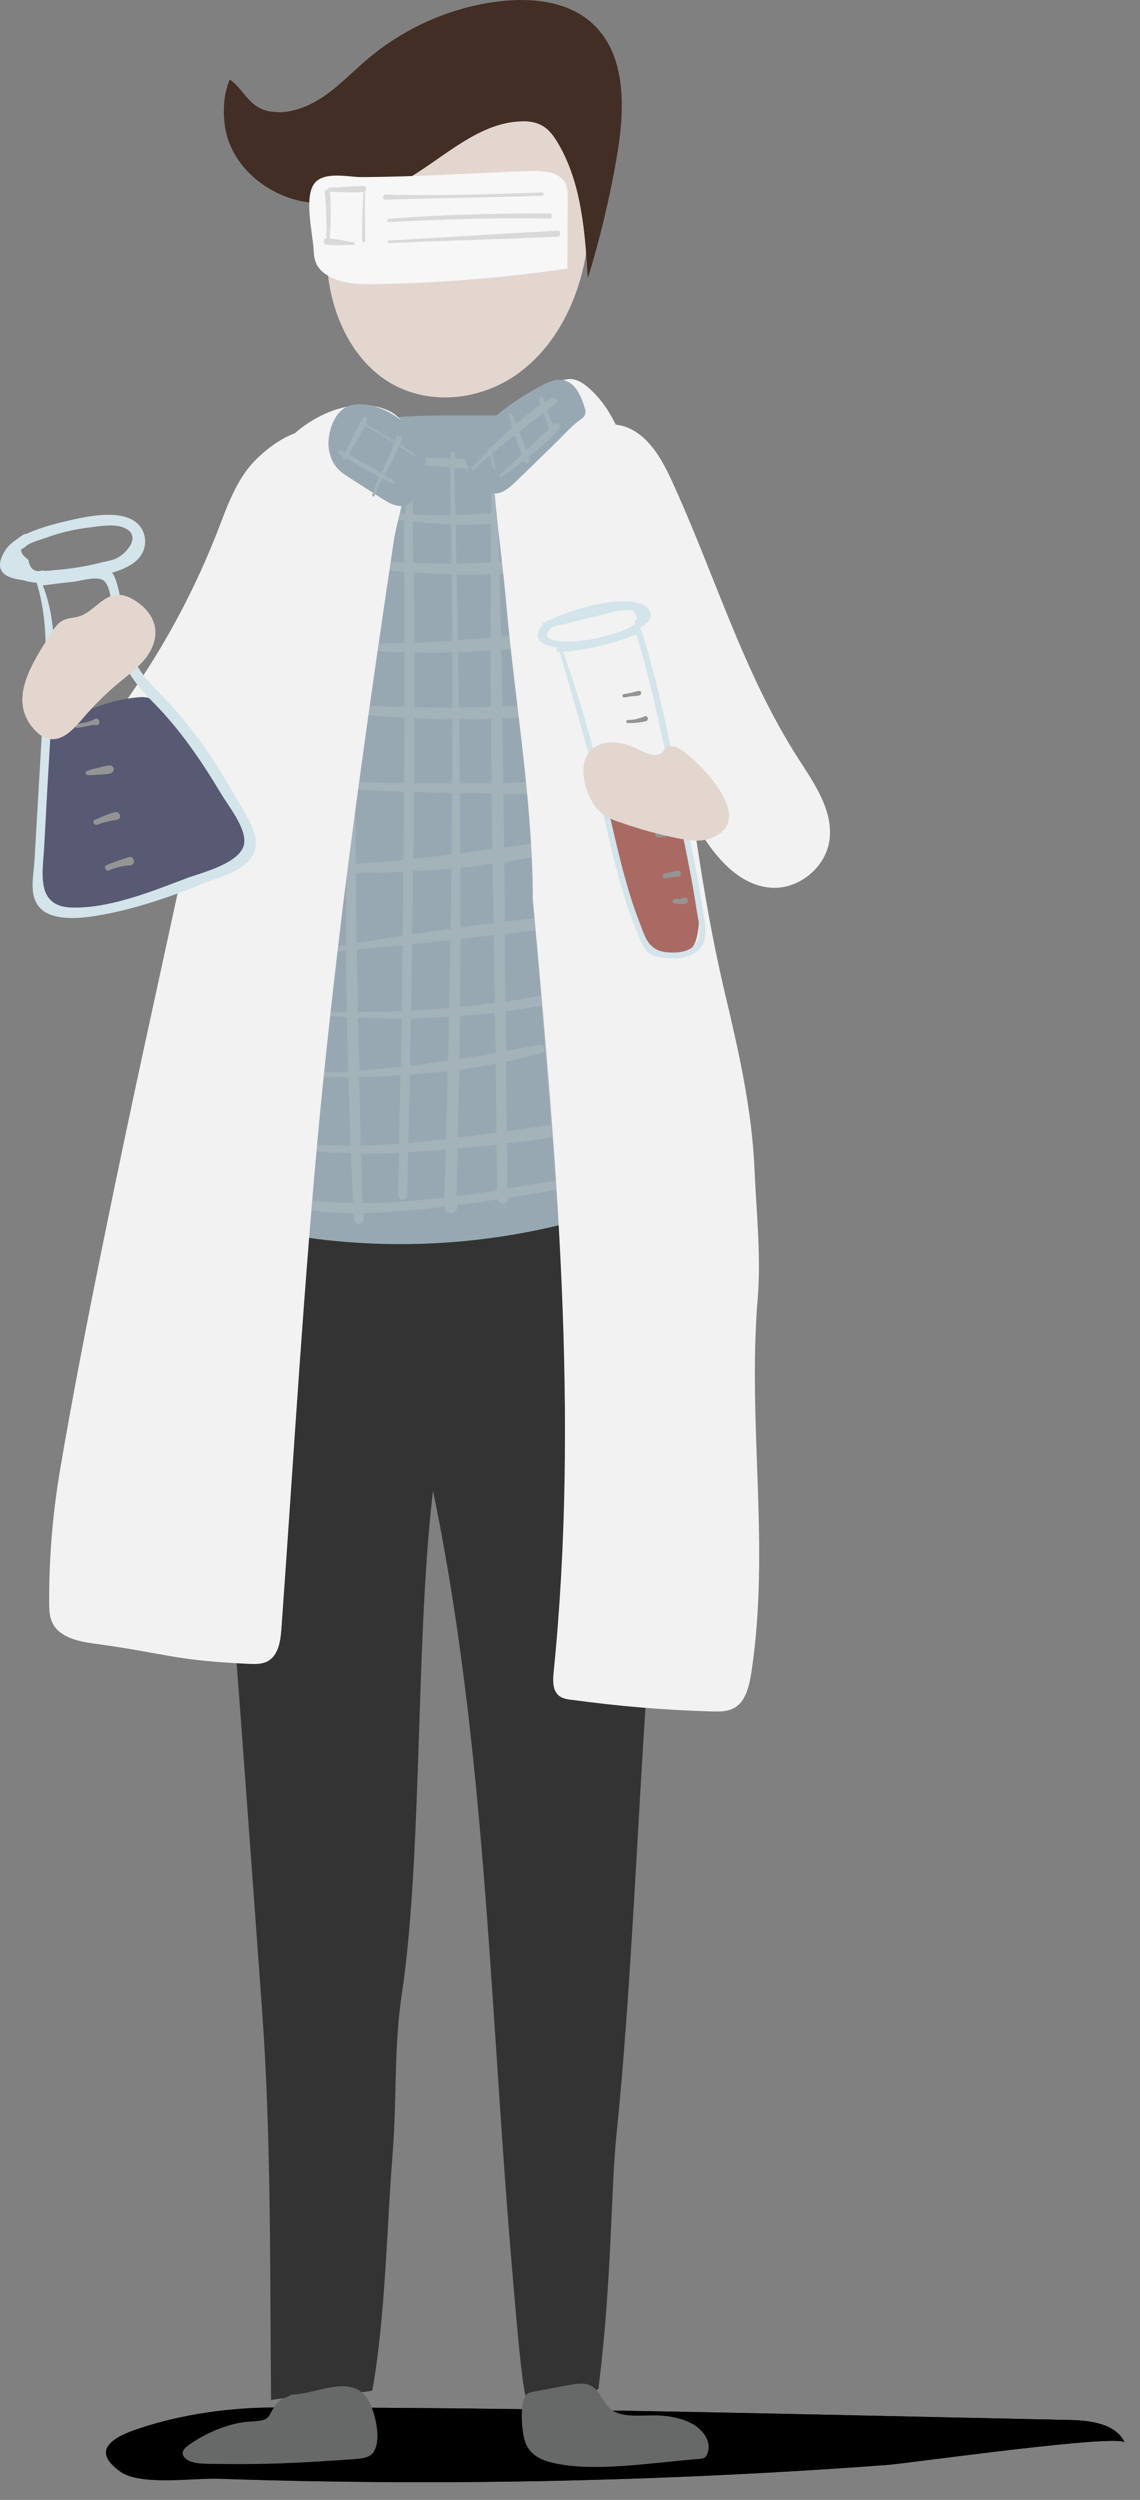 <svg width="52" height="114" viewBox="0 0 52 114" fill="none" xmlns="http://www.w3.org/2000/svg">
<rect x="0" y="0" width="52" height="114" fill="#808080" stroke="none"/>
<path d="M51.303 111.386C50.894 110.516 49.733 110.376 48.773 110.356C36.714 110.106 24.603 109.776 12.543 109.786C10.503 109.786 8.333 110.086 6.393 110.726C5.263 111.096 4.053 111.686 5.493 112.716C6.413 113.366 8.853 112.996 9.943 113.036C16.494 113.256 23.044 113.246 29.584 113.006C33.214 112.876 36.834 112.676 40.464 112.406C41.474 112.326 51.114 110.966 51.303 111.386Z" fill="url(#paint0_linear_160_16)"/>
<path d="M51.303 111.386C50.894 110.516 49.733 110.376 48.773 110.356C36.714 110.106 24.603 109.776 12.543 109.786C10.503 109.786 8.333 110.086 6.393 110.726C5.263 111.096 4.053 111.686 5.493 112.716C6.413 113.366 8.853 112.996 9.943 113.036C16.494 113.256 23.044 113.246 29.584 113.006C33.214 112.876 36.834 112.676 40.464 112.406C41.474 112.326 51.114 110.966 51.303 111.386Z" fill="url(#paint1_linear_160_16)"/>
<path d="M18.724 52.146C19.003 51.546 19.373 50.946 20.023 50.576C20.863 50.106 21.974 50.136 22.994 50.206C24.534 50.316 26.073 50.476 27.593 50.686C28.843 50.866 30.194 51.126 30.963 51.946C31.674 52.706 31.683 53.746 31.654 54.706C31.424 61.746 30.014 69.646 29.523 76.686C29.073 83.136 28.784 90.876 28.123 97.316C27.863 99.816 27.904 104.066 27.323 108.706C27.284 109.066 27.334 108.856 27.134 109.056C27.023 109.006 26.904 108.966 26.744 108.956C26.224 108.926 24.823 109.306 24.303 109.276C24.183 109.266 24.084 109.286 23.994 109.306C23.773 108.836 23.373 103.556 23.314 102.936C22.253 90.286 22.104 77.466 19.084 65.006C18.044 60.746 16.823 56.216 18.724 52.146Z" fill="#333333"/>
<path d="M11.963 91.796C12.373 97.486 12.313 103.746 12.364 109.446C13.293 109.256 16.064 109.206 16.983 109.016C17.584 105.656 17.643 101.546 17.913 98.156C18.104 95.756 17.963 93.366 18.323 90.976C19.334 84.296 18.904 73.466 19.913 66.786C20.363 63.826 20.814 60.856 21.744 57.966C22.744 54.876 23.873 50.496 18.773 49.526C15.893 48.976 12.184 49.716 10.543 51.796C8.673 54.166 9.334 57.556 9.524 60.186C9.834 64.506 10.584 72.966 10.903 77.286C11.264 82.136 11.614 86.966 11.963 91.796Z" fill="#333333"/>
<path d="M26.674 18.596C27.393 20.516 27.534 22.606 27.753 24.646C28.744 33.876 31.424 42.936 31.573 52.216C31.584 52.706 31.573 53.226 31.284 53.626C31.053 53.936 30.683 54.106 30.323 54.266C24.453 56.796 17.773 57.406 11.543 55.986C10.473 55.736 9.303 55.356 8.743 54.406C8.123 53.336 8.504 51.996 8.854 50.816C10.643 44.816 11.344 38.566 12.223 32.386C12.664 29.286 13.133 26.196 13.834 23.136C14.284 21.156 14.784 19.466 17.003 19.146C20.203 18.686 23.424 19.256 26.674 18.596Z" fill="#97A8B2"/>
<path d="M29.154 53.306C28.053 53.426 26.953 53.586 25.854 53.756C25.794 53.096 25.744 52.436 25.683 51.766C26.104 51.686 26.513 51.606 26.923 51.506C27.153 51.446 27.113 51.066 26.863 51.086C26.453 51.136 26.044 51.186 25.634 51.236C25.483 49.416 25.343 47.596 25.233 45.776C25.563 45.716 25.884 45.656 26.203 45.586C26.503 45.526 26.373 45.066 26.073 45.126C25.784 45.186 25.494 45.236 25.203 45.296C25.143 44.296 25.084 43.306 25.034 42.306C25.343 42.256 25.654 42.216 25.974 42.166C26.224 42.126 26.163 41.696 25.913 41.716C25.613 41.746 25.314 41.776 25.014 41.806C24.963 40.856 24.924 39.906 24.884 38.946C25.284 38.856 25.674 38.766 26.064 38.656C26.354 38.576 26.224 38.176 25.944 38.216C25.584 38.266 25.223 38.316 24.863 38.366C24.853 38.036 24.834 37.716 24.823 37.386C24.803 36.956 24.794 36.526 24.784 36.096C25.113 36.046 25.444 35.976 25.764 35.876C26.064 35.776 25.944 35.316 25.634 35.396C25.354 35.466 25.064 35.516 24.773 35.556C24.744 34.576 24.724 33.596 24.713 32.616C24.834 32.606 24.953 32.596 25.073 32.586C25.373 32.556 25.393 32.086 25.073 32.106C24.953 32.116 24.834 32.116 24.713 32.126C24.703 31.226 24.694 30.316 24.683 29.416C25.093 29.356 25.494 29.286 25.904 29.206C26.163 29.156 26.104 28.716 25.843 28.746C25.453 28.786 25.073 28.816 24.683 28.856C24.674 27.906 24.663 26.956 24.654 26.006C25.113 25.946 25.564 25.876 26.014 25.776C26.233 25.726 26.183 25.366 25.963 25.376C25.523 25.396 25.084 25.426 24.654 25.456C24.643 24.846 24.634 24.236 24.623 23.626C24.944 23.566 25.273 23.506 25.593 23.426C25.873 23.356 25.753 22.946 25.474 22.996C25.183 23.046 24.893 23.086 24.613 23.136C24.603 22.606 24.584 22.076 24.573 21.546C24.893 21.556 25.213 21.576 25.534 21.586C25.884 21.596 25.884 21.056 25.534 21.046C25.213 21.036 24.884 21.026 24.564 21.026C24.553 20.846 24.553 20.676 24.543 20.496C24.543 20.436 24.453 20.436 24.444 20.496C24.433 20.666 24.424 20.846 24.404 21.026C23.823 21.016 23.233 20.996 22.654 20.976C22.654 20.856 22.643 20.746 22.643 20.626C22.643 20.516 22.474 20.516 22.474 20.626C22.474 20.746 22.474 20.856 22.474 20.976C21.904 20.956 21.334 20.936 20.753 20.916C20.753 20.836 20.753 20.766 20.744 20.686C20.744 20.566 20.553 20.566 20.553 20.686C20.553 20.756 20.553 20.836 20.553 20.906C20.013 20.886 19.474 20.866 18.933 20.836C18.944 20.596 18.953 20.356 18.974 20.116C18.983 20.016 18.813 19.986 18.793 20.096C18.753 20.336 18.713 20.586 18.683 20.826C17.893 20.786 17.104 20.746 16.314 20.686C16.163 20.676 16.163 20.906 16.314 20.926C17.084 21.006 17.863 21.086 18.634 21.156C18.544 21.906 18.503 22.656 18.483 23.416C17.813 23.366 17.143 23.286 16.474 23.156C16.494 22.576 16.514 22.006 16.534 21.426C16.544 21.306 16.354 21.306 16.343 21.426C16.314 21.986 16.294 22.546 16.273 23.116C15.944 23.056 15.623 22.986 15.293 22.906C15.153 22.866 15.093 23.096 15.233 23.126C15.573 23.216 15.924 23.286 16.264 23.366C16.233 24.066 16.203 24.776 16.173 25.476C15.933 25.446 15.684 25.426 15.444 25.396C15.223 25.366 15.223 25.716 15.444 25.746C15.674 25.776 15.914 25.806 16.154 25.836C16.104 27.006 16.064 28.166 16.023 29.336C15.604 29.326 15.184 29.306 14.754 29.276C14.563 29.266 14.563 29.556 14.754 29.566C15.174 29.596 15.594 29.616 16.014 29.646C15.983 30.476 15.963 31.306 15.944 32.136C15.284 32.086 14.623 32.036 13.954 31.956C13.784 31.936 13.743 32.236 13.914 32.256C14.584 32.356 15.254 32.436 15.934 32.506C15.903 33.556 15.883 34.596 15.854 35.646C15.733 35.646 15.614 35.636 15.504 35.636C15.293 35.626 15.293 35.946 15.504 35.966C15.623 35.976 15.733 35.976 15.854 35.986C15.834 37.136 15.813 38.276 15.803 39.426C15.003 39.466 14.204 39.496 13.393 39.486C13.204 39.486 13.204 39.776 13.393 39.786C14.184 39.806 14.993 39.816 15.803 39.816C15.793 40.906 15.783 41.996 15.793 43.086C15.193 43.176 14.594 43.276 13.993 43.366C13.903 43.376 13.924 43.526 14.014 43.516C14.604 43.456 15.193 43.406 15.793 43.346C15.793 44.286 15.803 45.226 15.823 46.166C15.204 46.156 14.584 46.146 13.954 46.116C13.873 46.116 13.883 46.226 13.954 46.236C14.573 46.306 15.204 46.346 15.823 46.386C15.834 47.216 15.854 48.046 15.883 48.866C14.903 48.916 13.914 48.936 12.903 48.906C12.793 48.906 12.803 49.066 12.903 49.066C13.883 49.106 14.883 49.126 15.893 49.116C15.924 50.156 15.954 51.196 15.993 52.236C15.024 52.236 14.053 52.196 13.073 52.086C12.924 52.066 12.883 52.336 13.034 52.356C14.024 52.496 15.014 52.566 16.003 52.586C16.034 53.336 16.073 54.096 16.113 54.846C14.763 54.836 13.403 54.736 12.014 54.536C11.954 54.526 11.923 54.606 11.983 54.636C13.263 55.136 14.694 55.316 16.134 55.326C16.143 55.416 16.143 55.516 16.143 55.606C16.163 55.886 16.584 55.886 16.584 55.606C16.584 55.516 16.584 55.416 16.573 55.316C17.843 55.296 19.113 55.166 20.293 55.026C20.293 55.036 20.293 55.036 20.293 55.046C20.283 55.406 20.843 55.406 20.854 55.046C20.854 55.016 20.854 54.986 20.854 54.956C21.474 54.876 22.104 54.786 22.724 54.686C22.744 54.976 23.194 54.966 23.183 54.676C23.183 54.656 23.183 54.636 23.183 54.616C23.944 54.496 24.703 54.376 25.453 54.256C25.494 54.556 25.963 54.556 25.933 54.246C25.933 54.226 25.933 54.206 25.923 54.176C27.003 54.006 28.093 53.846 29.183 53.736C29.444 53.726 29.444 53.276 29.154 53.306ZM25.143 51.306C24.463 51.396 23.783 51.496 23.113 51.586C23.103 50.526 23.093 49.476 23.084 48.416C23.623 48.306 24.163 48.176 24.694 48.026C24.944 47.956 24.834 47.606 24.593 47.646C24.093 47.736 23.584 47.836 23.084 47.916C23.073 47.316 23.073 46.716 23.064 46.116C23.613 46.046 24.163 45.966 24.713 45.866C24.834 47.696 24.983 49.506 25.143 51.306ZM18.884 36.116C19.463 36.136 20.043 36.146 20.613 36.156C20.603 37.096 20.604 38.036 20.593 38.966C20.014 39.036 19.433 39.106 18.854 39.166C18.863 38.526 18.873 37.886 18.884 37.246C18.884 36.876 18.884 36.496 18.884 36.116ZM18.904 28.876C18.904 27.956 18.883 27.036 18.863 26.106C19.443 26.146 20.023 26.176 20.604 26.196C20.613 27.206 20.623 28.206 20.634 29.216C20.053 29.256 19.483 29.296 18.904 29.316C18.904 29.166 18.904 29.026 18.904 28.876ZM20.983 45.916C20.993 44.886 21.003 43.846 21.003 42.816C21.514 42.756 22.014 42.706 22.523 42.636C22.544 43.666 22.553 44.696 22.573 45.726C22.034 45.806 21.503 45.866 20.983 45.916ZM22.573 46.186C22.584 46.796 22.593 47.406 22.604 48.016C22.053 48.116 21.503 48.206 20.953 48.286C20.963 47.636 20.973 46.986 20.983 46.336C21.503 46.296 22.044 46.246 22.573 46.186ZM21.003 42.296C21.003 41.386 21.003 40.476 21.003 39.576C21.494 39.526 21.994 39.466 22.474 39.396C22.483 40.296 22.494 41.196 22.514 42.096C22.003 42.156 21.503 42.226 21.003 42.296ZM20.994 38.916C20.994 37.996 20.983 37.076 20.974 36.156C21.023 36.156 21.063 36.156 21.113 36.156C21.533 36.156 21.983 36.176 22.423 36.186C22.433 37.026 22.444 37.866 22.453 38.706C21.974 38.786 21.483 38.856 20.994 38.916ZM20.974 35.726C20.963 34.756 20.953 33.786 20.944 32.806C21.424 32.806 21.913 32.796 22.393 32.786C22.404 33.766 22.413 34.746 22.423 35.726C21.943 35.726 21.453 35.726 20.974 35.726ZM20.933 32.266C20.924 31.426 20.913 30.576 20.893 29.736C21.384 29.726 21.884 29.696 22.373 29.666C22.373 30.526 22.384 31.376 22.384 32.236C21.913 32.246 21.424 32.256 20.933 32.266ZM20.893 29.196C20.873 28.196 20.854 27.196 20.834 26.196C21.354 26.206 21.863 26.196 22.384 26.186C22.384 27.146 22.373 28.116 22.384 29.076C21.884 29.116 21.384 29.156 20.893 29.196ZM20.823 25.706C20.814 25.106 20.794 24.516 20.784 23.916C21.323 23.926 21.863 23.916 22.393 23.886C22.393 24.466 22.384 25.056 22.384 25.636C21.863 25.676 21.343 25.696 20.823 25.706ZM20.593 25.706C20.014 25.706 19.433 25.696 18.854 25.666C18.843 25.036 18.834 24.406 18.834 23.786C19.413 23.846 19.994 23.896 20.573 23.906C20.584 24.516 20.593 25.116 20.593 25.706ZM20.634 29.746C20.634 30.586 20.634 31.426 20.634 32.266C20.053 32.276 19.483 32.266 18.904 32.256C18.904 31.426 18.904 30.586 18.904 29.746C19.483 29.766 20.053 29.756 20.634 29.746ZM20.634 32.806C20.634 33.776 20.623 34.756 20.623 35.726C20.044 35.726 19.463 35.726 18.893 35.716C18.904 34.726 18.904 33.736 18.904 32.746C19.483 32.776 20.064 32.796 20.634 32.806ZM20.593 39.606C20.584 40.526 20.573 41.436 20.553 42.356C19.973 42.436 19.393 42.526 18.803 42.606C18.813 41.646 18.834 40.686 18.843 39.726C19.433 39.696 20.014 39.656 20.593 39.606ZM20.543 42.866C20.523 43.896 20.503 44.936 20.483 45.966C19.903 46.016 19.334 46.066 18.753 46.096C18.773 45.076 18.783 44.066 18.793 43.046C19.383 42.996 19.963 42.936 20.543 42.866ZM18.753 46.436C19.334 46.426 19.903 46.406 20.483 46.366C20.473 47.026 20.453 47.696 20.433 48.356C19.854 48.446 19.284 48.526 18.703 48.596C18.713 47.886 18.733 47.166 18.753 46.436ZM20.423 48.846C20.403 49.876 20.373 50.906 20.343 51.946C19.773 52.016 19.194 52.066 18.623 52.116C18.643 51.076 18.674 50.046 18.694 49.006C19.273 48.966 19.843 48.916 20.423 48.846ZM20.944 48.776C21.503 48.706 22.053 48.616 22.604 48.506C22.623 49.556 22.634 50.606 22.643 51.646C22.053 51.726 21.474 51.806 20.884 51.876C20.913 50.846 20.924 49.816 20.944 48.776ZM24.673 45.406C24.133 45.506 23.593 45.596 23.053 45.676C23.043 44.646 23.034 43.616 23.023 42.596C23.514 42.536 24.003 42.466 24.483 42.406C24.543 43.396 24.613 44.396 24.673 45.406ZM24.463 41.866C23.983 41.916 23.503 41.976 23.034 42.026C23.023 41.126 23.014 40.216 23.003 39.316C23.453 39.246 23.893 39.166 24.343 39.076C24.373 40.006 24.413 40.936 24.463 41.866ZM24.264 37.396C24.273 37.746 24.294 38.106 24.314 38.456C23.873 38.516 23.433 38.586 22.994 38.646C22.983 37.836 22.974 37.026 22.963 36.216C23.384 36.226 23.803 36.216 24.224 36.176C24.233 36.586 24.253 36.986 24.264 37.396ZM24.203 35.636C23.794 35.676 23.373 35.696 22.953 35.716C22.944 34.736 22.924 33.746 22.913 32.766C23.323 32.746 23.724 32.716 24.123 32.686C24.154 33.666 24.174 34.656 24.203 35.636ZM24.123 32.166C23.713 32.186 23.314 32.206 22.913 32.216C22.904 31.356 22.883 30.496 22.863 29.636C23.273 29.596 23.683 29.556 24.093 29.506C24.093 30.386 24.104 31.276 24.123 32.166ZM24.084 28.916C23.674 28.956 23.264 28.996 22.854 29.036C22.834 28.076 22.803 27.126 22.784 26.166C23.233 26.146 23.683 26.106 24.123 26.056C24.093 27.016 24.084 27.966 24.084 28.916ZM24.134 25.506C23.674 25.546 23.224 25.576 22.764 25.616C22.744 25.036 22.733 24.456 22.713 23.876C23.213 23.836 23.703 23.786 24.203 23.706C24.163 24.306 24.143 24.906 24.134 25.506ZM24.323 21.546C24.284 22.096 24.253 22.646 24.224 23.196C23.713 23.266 23.203 23.326 22.694 23.376C22.674 22.736 22.654 22.096 22.634 21.456C23.194 21.496 23.753 21.516 24.323 21.546ZM22.423 21.446C22.413 22.096 22.413 22.746 22.404 23.396C21.863 23.446 21.314 23.476 20.773 23.486C20.753 22.766 20.744 22.046 20.724 21.336C21.284 21.376 21.853 21.406 22.423 21.446ZM18.884 21.176C19.433 21.226 19.974 21.266 20.523 21.316C20.544 22.046 20.553 22.766 20.564 23.496C19.983 23.506 19.413 23.486 18.834 23.456C18.834 22.696 18.843 21.936 18.884 21.176ZM16.423 23.416C17.093 23.556 17.764 23.656 18.433 23.746C18.424 24.386 18.424 25.026 18.433 25.666C17.733 25.626 17.044 25.576 16.354 25.506C16.373 24.806 16.403 24.106 16.423 23.416ZM16.334 25.866C17.023 25.946 17.724 26.016 18.433 26.076C18.444 26.766 18.453 27.456 18.453 28.136C18.453 28.536 18.453 28.926 18.453 29.326C17.724 29.346 16.994 29.356 16.264 29.336C16.284 28.186 16.303 27.026 16.334 25.866ZM16.253 29.656C16.983 29.696 17.713 29.726 18.453 29.736C18.453 30.576 18.444 31.406 18.444 32.246C17.703 32.226 16.963 32.196 16.233 32.146C16.233 31.326 16.244 30.496 16.253 29.656ZM16.224 32.546C16.963 32.626 17.703 32.686 18.444 32.726C18.444 33.726 18.433 34.716 18.433 35.716C17.694 35.706 16.953 35.686 16.213 35.656C16.213 34.616 16.213 33.576 16.224 32.546ZM16.213 35.996C16.953 36.036 17.693 36.076 18.423 36.106C18.423 36.406 18.423 36.706 18.423 37.006C18.423 37.746 18.404 38.486 18.404 39.216C17.683 39.286 16.953 39.346 16.233 39.396C16.223 38.266 16.213 37.136 16.213 35.996ZM16.233 39.806C16.953 39.806 17.674 39.786 18.393 39.756C18.384 40.726 18.373 41.706 18.363 42.676C17.663 42.786 16.963 42.886 16.264 42.996C16.253 41.936 16.243 40.866 16.233 39.806ZM16.273 43.296C16.963 43.236 17.663 43.166 18.363 43.096C18.353 44.106 18.343 45.116 18.323 46.116C17.663 46.146 16.994 46.156 16.323 46.156C16.314 45.206 16.294 44.246 16.273 43.296ZM16.334 46.406C16.994 46.436 17.663 46.456 18.323 46.446C18.314 47.176 18.294 47.916 18.284 48.646C17.654 48.716 17.023 48.776 16.393 48.816C16.363 48.016 16.343 47.206 16.334 46.406ZM16.384 49.106C17.014 49.096 17.634 49.076 18.264 49.036C18.244 50.076 18.224 51.116 18.203 52.156C17.623 52.196 17.044 52.226 16.453 52.236C16.433 51.186 16.413 50.146 16.384 49.106ZM16.523 54.866C16.503 54.116 16.483 53.366 16.474 52.606C17.053 52.606 17.623 52.596 18.203 52.576C18.194 53.216 18.183 53.866 18.163 54.506C18.154 54.776 18.573 54.776 18.573 54.506C18.593 53.856 18.603 53.206 18.613 52.546C19.113 52.516 19.604 52.486 20.104 52.436C20.183 52.426 20.253 52.426 20.334 52.416C20.314 53.146 20.294 53.876 20.273 54.616C19.003 54.766 17.764 54.856 16.523 54.866ZM20.823 54.546C20.843 53.816 20.854 53.096 20.873 52.376C21.463 52.326 22.053 52.266 22.654 52.206C22.663 52.896 22.673 53.586 22.673 54.276C22.173 54.356 21.683 54.436 21.183 54.506C21.064 54.516 20.944 54.526 20.823 54.546ZM23.123 52.146C23.823 52.066 24.514 51.976 25.203 51.856C25.264 52.516 25.323 53.166 25.384 53.826C24.634 53.946 23.893 54.066 23.143 54.196C23.134 53.516 23.123 52.826 23.123 52.146Z" fill="#A4B2BA"/>
<path d="M11.344 21.326C10.674 22.176 10.313 23.216 9.923 24.226C8.973 26.656 7.763 28.986 6.303 31.156C5.663 32.116 4.964 33.046 4.534 34.116C4.104 35.186 3.953 36.426 4.433 37.476C4.803 38.286 5.494 38.896 6.224 39.406C6.764 39.786 7.374 40.136 8.034 40.146C9.004 40.156 9.844 39.396 10.254 38.516C10.664 37.636 10.743 36.646 10.873 35.676C11.254 32.776 12.094 29.966 13.014 27.196C13.473 25.806 13.954 24.426 14.414 23.026C14.674 22.236 15.623 20.366 14.563 19.776C13.563 19.226 11.903 20.616 11.344 21.326Z" fill="#F2F2F2"/>
<path d="M21.303 3.716C20.134 3.546 18.953 3.456 17.773 3.396C16.474 4.806 15.664 6.676 15.223 8.606C14.873 10.156 14.764 11.796 15.094 13.356C15.434 14.916 16.244 16.376 17.483 17.256C19.363 18.586 21.994 18.326 23.814 16.896C25.634 15.476 26.663 13.066 26.843 10.646C26.994 8.606 26.573 6.566 25.863 4.666C24.494 4.076 22.674 3.916 21.303 3.716Z" fill="#E2D6CF"/>
<path d="M16.643 109.226C15.823 108.326 14.363 109.196 13.303 109.196C12.933 109.426 12.873 109.306 12.633 109.606C12.123 110.226 12.453 110.376 11.433 110.426C10.413 110.476 9.273 111.006 8.573 111.526C8.453 111.616 8.343 111.726 8.333 111.846C8.313 112.026 8.513 112.196 8.753 112.266C8.993 112.346 9.263 112.346 9.523 112.356C12.223 112.396 13.434 112.326 16.123 112.146C16.363 112.126 16.613 112.106 16.814 112.016C17.584 111.636 17.084 109.706 16.643 109.226Z" fill="#676868"/>
<path d="M31.623 110.556C31.093 110.246 30.393 110.136 29.713 110.146C29.084 110.156 28.363 110.226 27.904 109.896C27.433 109.556 27.393 108.886 26.773 108.726C26.534 108.666 26.264 108.706 26.014 108.756C25.453 108.856 24.904 108.956 24.343 109.066C24.244 109.086 24.134 109.106 24.064 109.156C23.663 109.446 23.803 110.886 23.933 111.286C24.083 111.786 24.444 112.106 25.084 112.276C26.974 112.786 29.893 112.276 31.854 112.136C31.953 112.126 32.063 112.116 32.133 112.076C32.194 112.036 32.233 111.976 32.254 111.926C32.474 111.426 32.154 110.876 31.623 110.556Z" fill="#676868"/>
<path d="M10.274 5.836C10.563 7.576 12.163 8.896 13.863 9.196C15.563 9.496 17.323 8.926 18.813 8.016C20.403 7.036 21.883 5.616 23.733 5.536C24.073 5.516 24.424 5.556 24.724 5.726C25.053 5.906 25.284 6.236 25.474 6.566C26.534 8.386 26.683 10.586 26.813 12.696C27.373 10.866 27.823 8.996 28.143 7.106C28.494 5.046 28.593 2.626 27.123 1.166C26.003 0.056 24.283 -0.124 22.733 0.066C20.553 0.336 18.453 1.266 16.764 2.696C16.093 3.266 15.473 3.916 14.754 4.406C14.024 4.896 13.143 5.236 12.284 5.076C11.334 4.896 11.153 4.096 10.483 3.626C10.193 4.276 10.153 5.136 10.274 5.836Z" fill="#422E24"/>
<path d="M14.614 50.596C13.854 58.486 13.403 66.396 12.834 74.306C12.793 74.856 12.694 75.486 12.213 75.756C11.954 75.896 11.633 75.886 11.344 75.876C7.814 75.706 7.763 75.426 4.263 74.946C3.534 74.846 2.704 74.656 2.384 73.996C2.253 73.716 2.243 73.386 2.243 73.076C2.233 71.106 2.394 69.126 2.714 67.186C3.294 63.726 4.033 59.966 4.733 56.526C7.433 43.246 9.123 37.036 10.823 26.626C11.174 24.476 11.483 22.196 12.793 20.456C13.813 19.106 16.034 17.946 17.724 18.726C19.604 19.596 18.213 23.006 17.963 24.666C17.143 30.146 16.354 35.636 15.664 41.136C15.284 44.266 14.924 47.426 14.614 50.596Z" fill="#F2F2F2"/>
<path d="M24.303 41.006C25.373 52.736 26.433 64.546 25.253 76.266C25.213 76.646 25.203 77.086 25.494 77.326C25.654 77.456 25.873 77.496 26.084 77.516C28.203 77.806 30.343 77.986 32.483 78.046C32.803 78.056 33.144 78.056 33.434 77.916C34.014 77.636 34.173 76.896 34.273 76.266C35.144 70.526 34.084 64.986 34.563 59.196C34.724 57.286 34.493 55.176 34.413 53.266C34.294 50.576 33.694 47.936 33.074 45.326C31.224 37.526 31.044 29.716 28.974 21.976C28.553 20.396 28.064 18.716 26.814 17.656C26.593 17.466 26.334 17.306 26.053 17.286C25.744 17.266 25.444 17.426 25.174 17.576C23.654 18.436 22.433 18.706 22.463 20.566C22.503 22.876 22.893 25.236 23.093 27.536C23.483 31.966 24.303 36.566 24.303 41.006Z" fill="#F2F2F2"/>
<path d="M28.564 19.476C29.593 19.866 30.183 20.926 30.643 21.926C32.584 26.136 33.894 30.676 36.404 34.576C37.154 35.746 38.053 37.016 37.824 38.386C37.623 39.576 36.453 40.526 35.254 40.486C33.894 40.436 32.824 39.326 32.093 38.176C30.744 36.036 30.084 33.546 29.264 31.156C28.303 28.356 27.064 25.686 25.794 23.026C25.413 22.226 24.823 21.206 25.373 20.356C25.963 19.446 27.623 19.126 28.564 19.476Z" fill="#F2F2F2"/>
<path d="M30.643 35.306C30.544 35.156 30.503 35.116 30.314 35.096C30.014 35.066 29.413 35.426 29.174 35.516C28.604 35.726 28.064 35.836 27.453 35.756C27.393 35.746 27.384 35.846 27.433 35.856C27.453 35.866 27.474 35.866 27.494 35.876C27.453 35.906 27.413 35.956 27.424 36.016C27.514 37.126 27.873 38.146 28.213 39.196C28.534 40.186 28.643 41.286 29.073 42.236C29.354 42.856 29.854 43.436 30.544 43.586C31.143 43.716 31.604 43.396 31.764 42.816C31.994 41.966 31.884 40.916 31.654 40.086C31.363 39.046 31.134 38.056 30.983 36.986C30.924 36.536 30.924 35.716 30.643 35.306Z" fill="#AA6A64"/>
<path d="M29.634 27.866C29.343 27.316 28.273 27.406 27.794 27.466C26.753 27.606 25.703 27.956 24.764 28.416C24.733 28.436 24.733 28.476 24.764 28.496C24.674 28.576 24.604 28.666 24.564 28.786C24.384 29.336 25.003 29.476 25.444 29.516C25.354 29.576 25.363 29.746 25.503 29.736C25.514 29.736 25.523 29.736 25.534 29.736C26.143 31.886 26.794 34.026 27.303 36.196C27.814 38.336 28.224 40.516 29.084 42.556C29.224 42.876 29.334 43.286 29.643 43.486C29.933 43.676 30.433 43.706 30.764 43.706C31.384 43.706 32.053 43.416 32.163 42.746C32.233 42.356 32.123 41.916 32.063 41.526C31.974 40.946 31.873 40.366 31.773 39.786C31.553 38.626 31.303 37.476 31.064 36.326C30.514 33.776 30.053 31.176 29.233 28.696C29.224 28.666 29.203 28.646 29.194 28.626C29.534 28.436 29.803 28.186 29.634 27.866ZM25.104 28.656C25.213 28.536 25.613 28.496 25.764 28.456C26.284 28.326 26.814 28.196 27.334 28.066C27.544 28.016 27.764 27.956 27.974 27.906C28.154 27.856 28.343 27.836 28.523 27.826C28.843 27.756 29.023 27.886 29.053 28.236C28.944 28.256 28.924 28.376 28.974 28.446C28.593 28.756 27.983 28.916 27.523 29.036C27.003 29.176 26.474 29.246 25.933 29.256C25.733 29.246 24.503 29.286 25.104 28.656ZM30.744 36.176C30.983 37.326 31.233 38.476 31.453 39.626C31.573 40.246 31.683 40.866 31.773 41.486C31.823 41.816 31.924 42.196 31.904 42.536C31.863 43.186 31.354 43.426 30.784 43.436C30.303 43.446 29.873 43.396 29.564 42.956C29.373 42.676 29.244 42.236 29.123 41.936C28.904 41.366 28.713 40.776 28.553 40.186C28.233 39.076 27.994 37.946 27.724 36.826C27.154 34.436 26.534 32.036 25.683 29.726C26.834 29.626 27.953 29.356 29.023 28.926C29.753 31.296 30.224 33.746 30.744 36.176Z" fill="#D3E4EA"/>
<path d="M28.483 31.806C28.604 31.786 28.724 31.756 28.843 31.746C28.953 31.736 29.064 31.746 29.174 31.706C29.273 31.676 29.273 31.506 29.154 31.506C29.034 31.516 28.933 31.556 28.814 31.586C28.694 31.616 28.573 31.636 28.444 31.656C28.354 31.686 28.393 31.826 28.483 31.806Z" fill="#949494"/>
<path d="M29.413 32.666C29.154 32.766 28.924 32.836 28.634 32.836C28.544 32.836 28.544 32.976 28.634 32.976C28.904 32.976 29.203 32.956 29.474 32.886C29.613 32.846 29.544 32.606 29.413 32.666Z" fill="#949494"/>
<path d="M29.854 34.806C29.983 34.756 29.893 34.556 29.764 34.586C29.674 34.606 29.584 34.646 29.494 34.666C29.393 34.686 29.294 34.696 29.194 34.686C29.093 34.676 29.084 34.836 29.194 34.846C29.404 34.866 29.654 34.886 29.854 34.806Z" fill="#949494"/>
<path d="M30.154 36.236C29.983 36.336 29.813 36.366 29.623 36.376C29.503 36.386 29.503 36.566 29.623 36.556C29.833 36.546 30.044 36.506 30.253 36.476C30.424 36.446 30.323 36.136 30.154 36.236Z" fill="#949494"/>
<path d="M30.433 37.866C30.293 37.936 30.143 37.976 29.983 37.986C29.863 37.996 29.853 38.166 29.983 38.176C30.173 38.186 30.353 38.166 30.543 38.116C30.733 38.076 30.623 37.776 30.433 37.866Z" fill="#949494"/>
<path d="M30.893 39.706C30.694 39.746 30.503 39.806 30.294 39.846C30.163 39.866 30.213 40.066 30.343 40.046C30.544 40.016 30.753 39.996 30.953 39.976C31.123 39.946 31.064 39.666 30.893 39.706Z" fill="#949494"/>
<path d="M31.203 40.936C31.073 40.986 30.933 41.006 30.784 40.996C30.674 40.996 30.634 41.176 30.753 41.196C30.913 41.226 31.073 41.226 31.233 41.216C31.453 41.206 31.384 40.866 31.203 40.936Z" fill="#949494"/>
<path d="M31.134 34.236C30.913 34.076 30.593 33.936 30.384 34.106C30.314 34.166 30.264 34.246 30.194 34.316C29.944 34.546 29.544 34.386 29.244 34.236C28.873 34.056 28.483 33.886 28.073 33.856C27.663 33.816 27.224 33.936 26.933 34.236C26.503 34.696 26.564 35.436 26.773 36.036C26.913 36.436 27.123 36.826 27.444 37.086C27.694 37.286 27.994 37.406 28.303 37.506C29.154 37.806 30.023 38.046 30.913 38.226C31.413 38.326 31.944 38.406 32.423 38.226C34.544 37.426 32.044 34.886 31.134 34.236Z" fill="#E2D6CF"/>
<path d="M4.104 32.356C4.774 32.076 5.493 31.886 6.213 31.806C6.423 31.786 6.643 31.766 6.843 31.856C6.993 31.926 7.113 32.056 7.223 32.186C7.863 32.916 8.503 33.656 9.143 34.386C9.563 34.866 9.983 35.356 10.334 35.896C10.774 36.596 11.084 37.386 11.213 38.206C11.243 38.356 11.264 38.516 11.223 38.676C11.133 39.096 10.683 39.306 10.293 39.476C8.013 40.416 5.683 41.356 3.223 41.456C2.923 41.466 2.614 41.466 2.353 41.316C1.833 41.016 1.773 40.296 1.783 39.696C1.813 38.096 1.923 36.506 2.113 34.916C2.173 34.436 2.113 33.496 2.423 33.096C2.723 32.716 3.654 32.546 4.104 32.356Z" fill="#585973"/>
<path d="M11.174 37.076C10.793 36.406 10.403 35.746 10.004 35.096C9.213 33.826 8.323 32.656 7.263 31.596C6.513 30.846 5.983 30.136 5.763 29.086C5.583 28.246 5.573 27.366 5.313 26.546C5.253 26.366 5.203 26.226 5.113 26.116C5.593 25.976 6.023 25.786 6.313 25.476C6.773 24.976 6.714 24.186 6.164 23.786C5.374 23.216 3.873 23.566 3.013 23.766C2.523 23.886 1.813 24.056 1.213 24.346C1.173 24.346 1.123 24.346 1.073 24.376C0.973 24.436 0.883 24.506 0.793 24.576C0.543 24.736 0.333 24.926 0.203 25.156C-0.307 26.016 0.203 26.366 1.053 26.456C1.243 26.526 1.453 26.556 1.673 26.576C2.163 28.186 2.123 29.796 2.023 31.466C1.923 33.196 1.823 34.916 1.724 36.646C1.673 37.506 1.623 38.376 1.573 39.236C1.543 39.816 1.363 40.576 1.633 41.126C2.073 42.046 3.543 41.896 4.363 41.766C6.053 41.496 7.733 40.916 9.313 40.276C10.213 39.916 11.633 39.616 11.674 38.446C11.664 37.936 11.403 37.486 11.174 37.076ZM1.293 25.526C1.043 25.346 0.943 25.186 0.963 25.056L1.133 24.956C1.323 24.736 1.883 24.606 2.154 24.506C2.724 24.296 3.314 24.156 3.914 24.076C4.404 24.016 5.163 23.866 5.633 24.056C6.453 24.386 5.864 25.136 5.414 25.406C5.174 25.556 4.833 25.596 4.563 25.666C3.923 25.826 3.264 25.936 2.604 25.986C2.394 26.006 2.123 26.056 1.923 26.016C1.583 26.116 1.363 25.946 1.293 25.526ZM8.493 40.056C6.913 40.656 4.983 41.436 3.263 41.386C1.613 41.336 1.953 39.776 2.013 38.656C2.063 37.736 2.114 36.806 2.164 35.886C2.264 34.116 2.383 32.356 2.453 30.586C2.503 29.236 2.443 27.946 1.953 26.696C2.423 26.636 2.903 26.576 3.373 26.526C3.713 26.486 4.503 26.226 4.773 26.516C5.163 26.936 5.103 28.216 5.183 28.736C5.423 30.166 6.003 31.036 7.003 32.046C8.223 33.276 9.183 34.696 10.073 36.176C10.403 36.736 11.204 37.716 11.143 38.416C11.073 39.356 9.153 39.806 8.493 40.056Z" fill="#D3E4EA"/>
<path d="M3.613 29.076C3.803 29.026 3.703 28.716 3.533 28.786C3.313 28.876 3.093 28.946 2.853 28.966C2.783 28.976 2.753 29.086 2.833 29.096C3.093 29.136 3.353 29.136 3.613 29.076Z" fill="#949494"/>
<path d="M3.933 30.346C3.693 30.466 3.423 30.516 3.163 30.586C3.053 30.616 3.093 30.786 3.213 30.756C3.473 30.696 3.733 30.636 4.003 30.626C4.243 30.626 4.163 30.236 3.933 30.346Z" fill="#949494"/>
<path d="M4.354 33.066C4.663 33.106 4.533 32.656 4.313 32.796C4.093 32.936 3.753 32.966 3.493 33.026C3.383 33.056 3.433 33.226 3.543 33.196C3.663 33.176 3.783 33.146 3.903 33.126C4.043 33.106 4.213 33.046 4.354 33.066Z" fill="#949494"/>
<path d="M5.063 35.256C5.253 35.186 5.223 34.906 5.013 34.906C4.833 34.906 4.644 34.976 4.463 35.016C4.293 35.056 4.113 35.096 3.953 35.166C3.853 35.206 3.913 35.336 4.003 35.346C4.183 35.356 4.363 35.336 4.543 35.326C4.713 35.306 4.903 35.316 5.063 35.256Z" fill="#949494"/>
<path d="M5.253 37.036C4.933 37.106 4.623 37.266 4.323 37.386C4.173 37.446 4.303 37.666 4.453 37.606C4.743 37.486 5.044 37.436 5.354 37.376C5.574 37.336 5.483 36.986 5.253 37.036Z" fill="#949494"/>
<path d="M5.873 39.086C5.533 39.206 5.184 39.306 4.854 39.456C4.724 39.516 4.814 39.746 4.954 39.696C5.274 39.566 5.583 39.476 5.933 39.466C6.213 39.456 6.133 39.006 5.873 39.086Z" fill="#949494"/>
<path d="M2.293 28.926C2.453 28.666 2.634 28.406 2.904 28.276C3.124 28.176 3.373 28.176 3.613 28.106C4.253 27.906 4.674 27.166 5.334 27.126C5.614 27.106 5.883 27.216 6.123 27.366C6.593 27.646 6.994 28.096 7.074 28.636C7.154 29.156 6.924 29.676 6.594 30.076C6.264 30.476 5.833 30.796 5.433 31.126C4.833 31.626 4.274 32.176 3.764 32.776C3.364 33.246 2.853 33.806 2.243 33.696C1.963 33.646 1.733 33.456 1.543 33.246C0.323 31.876 1.513 30.196 2.293 28.926Z" fill="#E2D6CF"/>
<path d="M23.503 21.986C23.213 22.266 22.843 22.576 22.444 22.486C22.213 22.436 22.034 22.276 21.884 22.096C21.683 21.866 21.514 21.616 21.373 21.346C21.273 21.136 21.183 20.916 21.194 20.686C21.213 20.306 21.483 19.986 21.764 19.726C22.634 18.876 23.623 18.156 24.694 17.586C25.014 17.416 25.373 17.256 25.733 17.346C26.264 17.476 26.514 18.076 26.674 18.606C26.794 19.006 26.553 19.056 26.294 19.276C25.953 19.556 25.654 19.896 25.334 20.206C24.724 20.806 24.113 21.396 23.503 21.986Z" fill="#97A8B2"/>
<path d="M25.323 19.316C25.294 19.346 25.264 19.376 25.224 19.406C25.134 19.166 25.053 18.926 24.963 18.696C25.104 18.596 25.233 18.486 25.373 18.386C25.514 18.276 25.334 18.076 25.194 18.146C25.073 18.206 24.963 18.286 24.843 18.356C24.823 18.296 24.803 18.236 24.784 18.176C24.744 18.046 24.534 18.106 24.584 18.236C24.613 18.316 24.634 18.396 24.663 18.476C24.273 18.736 23.893 19.026 23.534 19.336C23.474 19.196 23.424 19.046 23.373 18.906C23.334 18.806 23.174 18.846 23.213 18.956C23.273 19.126 23.334 19.306 23.384 19.476C23.034 19.786 22.694 20.106 22.373 20.436V20.416C22.363 20.356 22.264 20.376 22.284 20.446C22.294 20.466 22.294 20.496 22.303 20.526C22.044 20.786 21.784 21.056 21.534 21.316C21.474 21.376 21.564 21.466 21.623 21.406C21.854 21.176 22.104 20.966 22.354 20.756C22.404 20.956 22.444 21.156 22.494 21.356C22.514 21.426 22.613 21.396 22.593 21.326L22.433 20.686C22.784 20.396 23.134 20.116 23.494 19.846C23.584 20.146 23.683 20.456 23.794 20.746C23.483 21.036 23.163 21.326 22.823 21.596C22.753 21.656 22.843 21.776 22.924 21.726C23.244 21.496 23.564 21.246 23.893 21.006C23.904 21.026 23.913 21.046 23.924 21.066C23.983 21.196 24.174 21.106 24.143 20.976C24.134 20.936 24.113 20.886 24.104 20.846C24.613 20.446 25.113 20.016 25.534 19.536C25.613 19.376 25.453 19.216 25.323 19.316ZM23.994 20.526C23.893 20.236 23.784 19.956 23.674 19.676C24.044 19.396 24.413 19.116 24.784 18.836C24.863 19.076 24.953 19.326 25.034 19.566C25.034 19.566 25.034 19.566 25.044 19.576C24.674 19.886 24.334 20.206 23.994 20.526Z" fill="#A4B2BA"/>
<path d="M18.563 19.416C18.803 19.676 19.003 19.966 19.183 20.276C19.283 20.456 19.393 20.636 19.413 20.836C19.453 21.146 19.294 21.446 19.203 21.756C19.064 22.226 19.013 22.816 18.563 23.016C18.183 23.186 17.763 22.956 17.423 22.736C16.933 22.416 16.433 22.106 15.944 21.786C15.743 21.656 15.533 21.526 15.373 21.336C15.153 21.086 15.033 20.756 14.993 20.426C14.913 19.756 15.253 18.666 15.993 18.486C16.863 18.266 17.963 18.786 18.563 19.416Z" fill="#97A8B2"/>
<path d="M18.944 20.746C18.713 20.576 18.473 20.426 18.233 20.266C18.263 20.186 18.294 20.116 18.314 20.036C18.363 19.876 18.113 19.806 18.064 19.966C18.053 20.016 18.023 20.066 18.003 20.126C17.573 19.846 17.123 19.586 16.673 19.346C16.693 19.296 16.723 19.246 16.743 19.196C16.803 19.066 16.623 18.946 16.543 19.076C16.253 19.586 16.013 20.126 15.743 20.656C15.683 20.626 15.623 20.586 15.553 20.556C15.463 20.506 15.383 20.646 15.473 20.696C15.534 20.736 15.604 20.776 15.664 20.806C15.653 20.816 15.653 20.836 15.643 20.846C15.594 20.936 15.723 21.006 15.774 20.926C15.784 20.916 15.783 20.906 15.793 20.886C16.293 21.176 16.793 21.476 17.303 21.746C17.183 22.016 17.064 22.296 16.974 22.576C16.953 22.646 17.064 22.676 17.084 22.606C17.174 22.326 17.303 22.066 17.444 21.816C17.593 21.896 17.744 21.976 17.893 22.046C17.974 22.086 18.044 21.976 17.963 21.926C17.823 21.836 17.674 21.756 17.523 21.666C17.764 21.236 18.014 20.816 18.194 20.356C18.433 20.506 18.663 20.656 18.904 20.816C18.944 20.836 18.974 20.776 18.944 20.746ZM17.393 21.576C16.904 21.286 16.404 21.006 15.903 20.726C16.163 20.296 16.424 19.866 16.643 19.416C17.093 19.666 17.543 19.926 17.983 20.206C17.813 20.686 17.604 21.136 17.393 21.576Z" fill="#A4B2BA"/>
<path d="M24.194 7.796C24.803 7.776 25.544 7.836 25.803 8.386C25.893 8.586 25.893 8.816 25.893 9.036C25.893 10.106 25.884 11.176 25.884 12.246C23.014 12.666 20.104 12.906 17.203 12.956C16.453 12.966 15.674 12.966 15.024 12.606C14.754 12.466 14.514 12.256 14.403 11.966C14.334 11.776 14.313 11.576 14.303 11.366C14.264 10.646 13.844 8.936 14.364 8.336C14.823 7.806 15.883 8.076 16.494 8.076C19.053 8.066 21.634 7.886 24.194 7.796Z" fill="#F7F7F7"/>
<path d="M24.733 8.776C22.343 8.856 19.953 8.936 17.573 8.876C17.444 8.876 17.444 9.106 17.573 9.106C19.963 9.026 22.354 9.016 24.733 8.926C24.823 8.926 24.823 8.776 24.733 8.776Z" fill="#D9D9D9"/>
<path d="M25.073 9.966C25.203 9.966 25.203 9.736 25.073 9.736C22.623 9.726 20.163 9.786 17.724 9.976C17.643 9.986 17.643 10.136 17.724 10.126C20.174 10.006 22.623 9.916 25.073 9.966Z" fill="#D9D9D9"/>
<path d="M25.444 10.516C22.873 10.656 20.303 10.826 17.733 10.966C17.674 10.966 17.674 11.086 17.733 11.086C20.303 10.976 22.873 10.906 25.444 10.796C25.593 10.776 25.593 10.506 25.444 10.516Z" fill="#D9D9D9"/>
<path d="M16.593 8.486C16.073 8.476 15.553 8.556 15.034 8.556C14.983 8.556 14.963 8.596 14.963 8.646C14.893 8.616 14.803 8.666 14.813 8.776C14.883 9.466 14.903 10.166 14.883 10.866C14.723 10.866 14.733 11.136 14.883 11.156C15.293 11.216 15.723 11.166 16.134 11.166C16.183 11.166 16.203 11.066 16.143 11.056C15.784 10.996 15.403 10.906 15.034 10.876C15.104 10.176 15.104 9.476 15.053 8.776C15.053 8.766 15.043 8.756 15.043 8.746C15.553 8.746 16.084 8.806 16.593 8.756C16.733 8.726 16.733 8.486 16.593 8.486Z" fill="#D9D9D9"/>
<path d="M16.654 8.806C16.654 8.746 16.573 8.746 16.573 8.806C16.534 9.526 16.503 10.246 16.523 10.966C16.523 11.066 16.663 11.066 16.663 10.966C16.654 10.246 16.634 9.526 16.654 8.806Z" fill="#D9D9D9"/>
<defs>
<linearGradient id="paint0_linear_160_16" x1="4.836" y1="111.488" x2="51.308" y2="111.488" gradientUnits="userSpaceOnUse">
<stop stop-color="#4D4D4D"/>
<stop offset="1"/>
</linearGradient>
<linearGradient id="paint1_linear_160_16" x1="4.836" y1="111.488" x2="51.308" y2="111.488" gradientUnits="userSpaceOnUse">
<stop/>
<stop offset="1"/>
</linearGradient>
</defs>
</svg>
